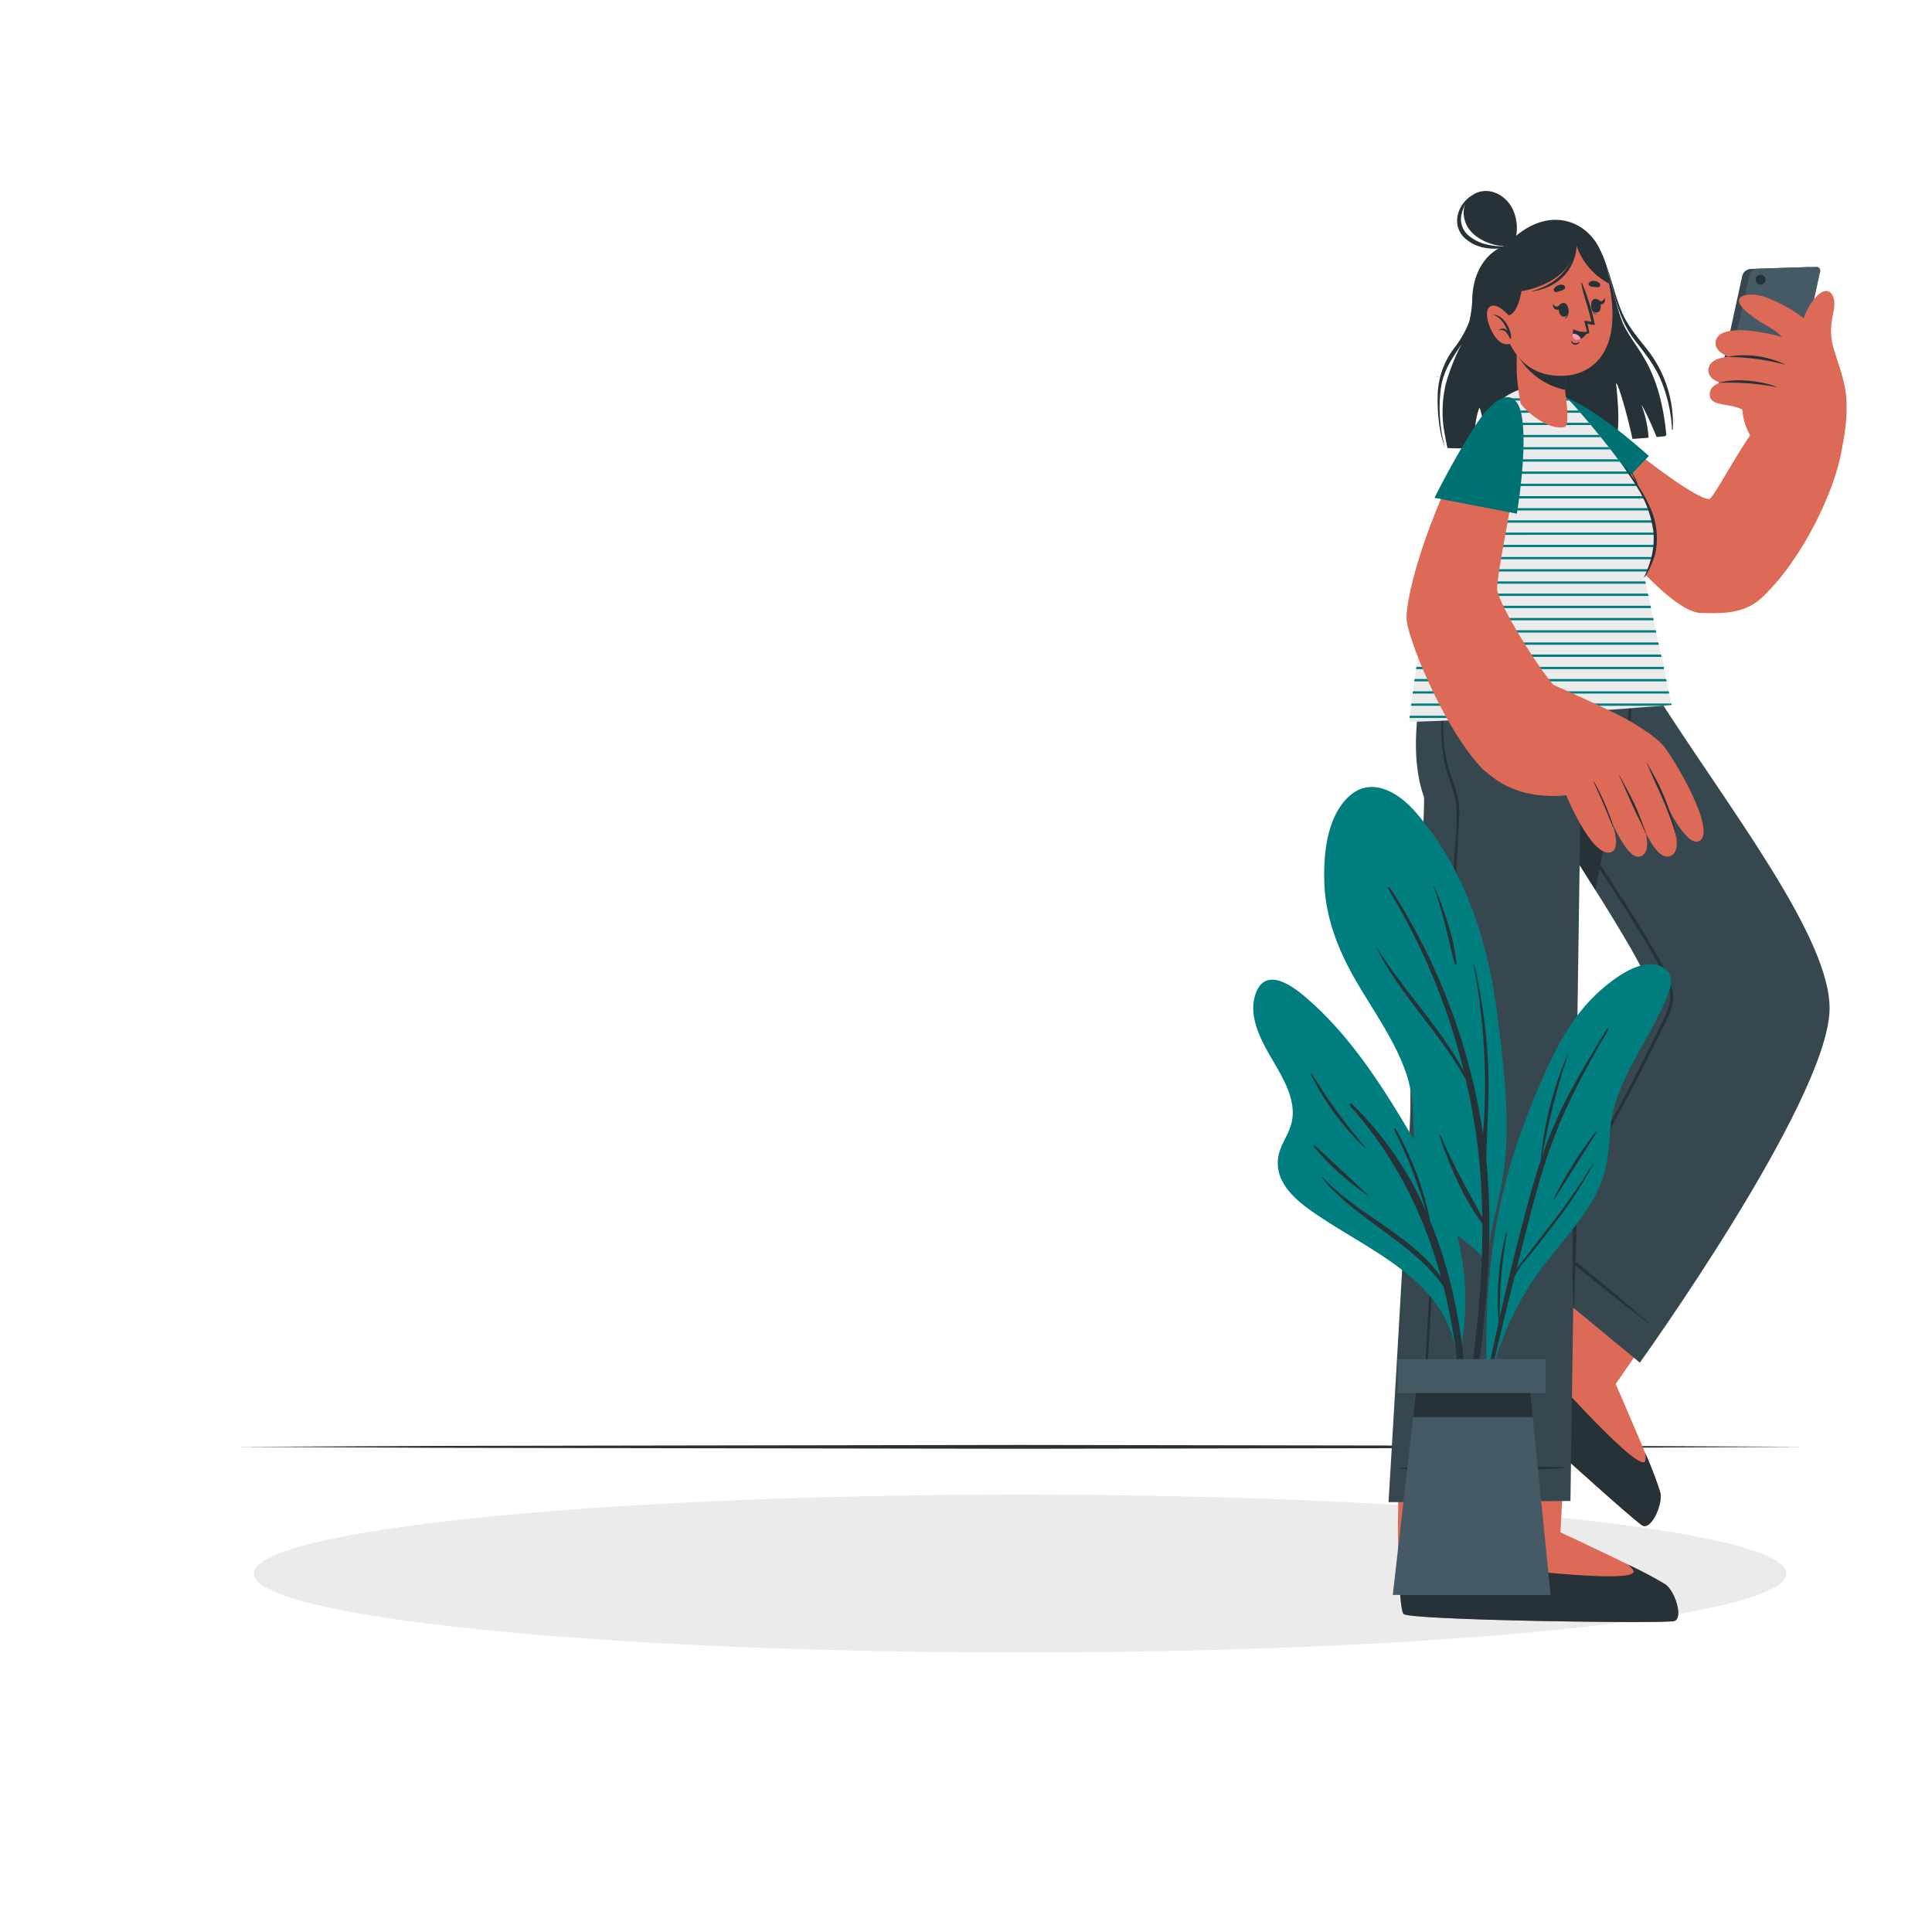 <?xml version="1.0" encoding="UTF-8" standalone="no"?>
<svg
   viewBox="0 0 500 500"
   version="1.1"
   id="svg483"
   sodipodi:docname="101.svg"
   inkscape:version="1.1.2 (0a00cf5339, 2022-02-04)"
   xmlns:inkscape="http://www.inkscape.org/namespaces/inkscape"
   xmlns:sodipodi="http://sodipodi.sourceforge.net/DTD/sodipodi-0.dtd"
   xmlns="http://www.w3.org/2000/svg"
   xmlns:svg="http://www.w3.org/2000/svg">
  <defs
     id="defs487" />
  <sodipodi:namedview
     id="namedview485"
     pagecolor="#ffffff"
     bordercolor="#666666"
     borderopacity="1.0"
     inkscape:pageshadow="2"
     inkscape:pageopacity="0.0"
     inkscape:pagecheckerboard="0"
     showgrid="false"
     inkscape:zoom="1.132"
     inkscape:cx="250"
     inkscape:cy="250.4417"
     inkscape:window-width="1478"
     inkscape:window-height="800"
     inkscape:window-x="0"
     inkscape:window-y="0"
     inkscape:window-maximized="1"
     inkscape:current-layer="svg483" />
  <g
     id="freepik--Shadow--inject-63"
     transform="translate(14,-32)">
    <path
       d="m 448.31,439.23 c 0,11.28 -88.78,20.42 -198.31,20.42 -109.53,0 -198.31,-9.14 -198.31,-20.42 0,-11.28 88.78,-20.42 198.31,-20.42 109.53,0 198.31,9.19 198.31,20.42 z"
       style="fill:#ebebeb"
       id="path71" />
  </g>
  <g
     id="freepik--Floor--inject-63"
     transform="translate(14,-32)">
    <polygon
       points="97.74,406.69 46.98,406.44 97.74,406.2 148.49,406.11 250,405.95 351.51,406.11 402.26,406.2 453.01,406.44 402.26,406.69 351.51,406.78 250,406.94 148.49,406.78 "
       style="fill:#263238"
       id="polygon74" />
  </g>
  <g
     id="freepik--Character--inject-63"
     transform="translate(32,-32)">
    <path
       d="m 340.31,129.43 -0.4,0.1 a 0.24,0.24 0 0 1 0.07,-0.12 v 0 z"
       style="fill:#263238"
       id="path269" />
    <path
       d="m 371.34,178 v 0"
       style="fill:none;stroke:#ff98b9;stroke-width:0px;stroke-linecap:round;stroke-linejoin:round"
       id="path271" />
    <rect
       x="351.63"
       y="160.83"
       width="0.01"
       height="7.04"
       style="fill:#dd6a57"
       id="rect273" />
    <path
       d="m 351.64,160.83 v 8.92 c 0,-0.11 0,-0.23 0,-0.35 z"
       style="fill:#dd6a57"
       id="path275" />
    <path
       d="m 371.34,178 v 0"
       style="fill:none;stroke:#ff98b9;stroke-width:0px;stroke-linecap:round;stroke-linejoin:round"
       id="path277" />
    <path
       d="m 351.82,418.33 h -0.18 v -0.13 z"
       style="fill:#dd6a57"
       id="path279" />
    <path
       d="m 393.12,426.86 c -2.2,-1 -50.6,-44.76 -51.39,-47.6 -0.31,-1.07 5.66,-8.49 13.13,-17.26 1.61,-1.89 20.43,-32 20.43,-32 l 33.91,26.89 -23.06,33.29 c 0,0 11,25.06 11.56,28.27 0.56,3.21 -2.38,9.38 -4.58,8.41 z"
       style="fill:#dd6a57"
       id="path281" />
    <path
       d="m 393.74,407.9 a 93.42,93.42 0 0 1 4,10.51 c 0.52,3.21 -2.38,9.42 -4.58,8.45 -2.2,-0.97 -50.61,-44.76 -51.39,-47.59 -0.25,-0.88 3.62,-5.93 9.09,-12.48 9.78,11.36 40.62,46.72 42.88,43.43 a 4.39,4.39 0 0 0 0,-2.32 z"
       style="fill:#263238"
       id="path283" />
    <path
       d="m 358.09,356.35 34.3,28.3 c 0,0 47.71,-66.43 49.08,-90.71 1,-18.67 -26.66,-53.46 -45.48,-83.24 -1.82,-2.89 -0.71,-13.85 -0.64,-15.68 l -37.29,0.07 c -0.45,4.2 -3.37,25.33 2.91,35.62 12.92,21.16 33.78,51.87 34.58,58.52 0.8,6.65 -37.46,67.12 -37.46,67.12 z"
       style="fill:#37474f"
       id="path285" />
    <path
       d="m 394.6,374.25 c -5.48,-4.64 -3.84,-3.38 -9.37,-8 -2.71,-2.24 -16.28,-13.54 -19.15,-15.22 -0.07,0 -0.14,0.06 -0.09,0.11 2.22,2.47 16,13.48 18.78,15.68 5.61,4.48 4.05,3.13 9.71,7.55 a 0.1,0.1 0 1 0 0.12,-0.12 z"
       style="fill:#263238"
       id="path287" />
    <path
       d="m 398.85,283 c -1.25,-2.44 -2.59,-4.84 -4,-7.21 C 392.05,271 389,266.37 386,261.7 q -4.69,-7.32 -9.4,-14.62 c -2.82,-4.38 -5.68,-8.75 -8.13,-13.35 a 52.26,52.26 0 0 1 -5.41,-14.39 c -1.1,-5.54 -0.87,-11.24 -0.39,-16.84 0.12,-1.4 0.25,-2.79 0.38,-4.19 0,-0.24 -0.39,-0.29 -0.42,-0.05 a 89.88,89.88 0 0 0 -0.79,16.55 44.37,44.37 0 0 0 3.82,14.69 101.81,101.81 0 0 0 7.34,13.3 c 3,4.73 6,9.43 9,14.13 3,4.7 6.13,9.51 9.12,14.31 1.46,2.33 2.89,4.68 4.25,7.07 a 71.42,71.42 0 0 1 3.8,7.25 11.75,11.75 0 0 1 1.05,3.93 9.64,9.64 0 0 1 -0.76,4.1 c -1,2.57 -2.34,5 -3.56,7.5 -2.44,4.93 -4.92,9.84 -7.48,14.71 -5.14,9.77 -19,32.77 -19.73,33.95 -0.05,0.09 0.08,0.16 0.14,0.08 5.89,-9.41 13.05,-20.37 18.35,-30.13 q 4,-7.31 7.73,-14.74 1.88,-3.7 3.68,-7.46 c 1.1,-2.28 2.37,-4.63 2.44,-7.22 0.07,-2.59 -1.03,-5.01 -2.18,-7.28 z"
       style="fill:#263238"
       id="path289" />
    <path
       d="m 394.05,195 c -2.4,12.32 -9.34,47.76 -13.14,67.36 -6.52,-10.42 -14.06,-22 -19.94,-31.67 -6.28,-10.29 -3.36,-31.42 -2.91,-35.62 z"
       style="fill:#263238"
       id="path291" />
    <path
       d="m 401.31,451.53 c -2.29,0.73 -67.56,-0.19 -70,-1.8 -0.94,-0.61 -1.36,-10.12 -1.54,-21.63 0,-2.48 0.55,-40.37 0.55,-40.37 l 43.66,0.49 -2.13,40.35 c 0,0 24.84,11.53 27.35,13.59 2.51,2.06 4.4,8.64 2.11,9.37 z"
       style="fill:#dd6a57"
       id="path293" />
    <path
       d="m 389.25,436.88 a 95.07,95.07 0 0 1 9.92,5.28 c 2.51,2.06 4.43,8.64 2.14,9.36 -2.29,0.72 -67.56,-0.18 -70,-1.79 -0.77,-0.49 -1.19,-6.84 -1.41,-15.37 14.84,2.07 61.35,8.25 60.87,4.29 -0.06,-0.37 -0.63,-1 -1.52,-1.77 z"
       style="fill:#263238"
       id="path295" />
    <path
       d="m 395.35,195.09 c 0,0 -7.39,36 -7.78,37.15 a 93.7,93.7 0 0 0 -10.5,5.21 l -2.64,183 -47.08,0.31 c 0,0 5.84,-97 5.67,-103.24 -0.26,-10 4.07,-77.64 3.47,-79.34 -6.15,-17.36 3.5,-43 3.5,-43 z"
       style="fill:#37474f"
       id="path297" />
    <path
       d="m 372.66,411.72 c -13.28,-0.57 -39,-0.33 -42.25,0.23 -0.07,0 -0.07,0.14 0,0.15 3.29,0.53 34.5,0.59 42.25,-0.17 a 0.11,0.11 0 0 0 0,-0.21 z"
       style="fill:#263238"
       id="path299" />
    <path
       d="m 338,365.14 c 0.75,-13.76 1.56,-27.52 2.35,-41.28 0.79,-13.76 1.57,-27.53 2.36,-41.29 0.39,-6.88 0.76,-13.76 1.18,-20.64 l 0.63,-10.32 a 89.59,89.59 0 0 0 0.44,-10.22 c -0.19,-3.72 -1.82,-7 -2.75,-10.55 A 41.37,41.37 0 0 1 341,220.51 c 0,-7.18 1.45,-14.28 2.82,-21.29 0.08,-0.39 0.68,-0.22 0.6,0.17 a 102.75,102.75 0 0 0 -2.89,19.61 42.12,42.12 0 0 0 0.85,9.83 c 0.67,3.1 2,6 2.8,9 0.8,3 0.45,6.44 0.25,9.66 -0.21,3.44 -0.38,6.88 -0.56,10.32 -0.37,6.74 -0.77,13.48 -1.15,20.23 -1.57,27.38 -3.09,54.77 -4.76,82.15 -0.96,15.41 -1.69,30.81 -2.96,46.24 0,0.11 -0.19,0.11 -0.18,0 0.52,-13.77 1.42,-27.53 2.18,-41.29 z"
       style="fill:#263238"
       id="path301" />
    <path
       d="m 345.08,216.65 c 0.79,-0.32 1.67,-0.42 2.48,-0.67 a 20.57,20.57 0 0 0 2.52,-0.93 19,19 0 0 0 4.32,-2.71 10.08,10.08 0 0 0 2.76,-4.17 c 0.34,-0.85 0.66,-1.71 1,-2.57 0.16,-0.42 0.33,-0.85 0.5,-1.27 0.06,-0.17 0.5,-1.07 0.57,-1.35 a 0.08,0.08 0 0 1 -0.11,0 h -0.05 a 0.09,0.09 0 0 1 0,-0.11 c 0.05,-0.1 0.06,-0.11 0.17,-0.14 a 0.11,0.11 0 0 1 0.12,0.05 c 0.17,0.28 0,0.55 -0.06,0.85 -0.13,0.57 -0.26,1.13 -0.4,1.69 -0.25,1 -0.48,2 -0.76,2.94 a 9.9,9.9 0 0 1 -2.76,4.79 15.45,15.45 0 0 1 -4.82,2.88 17.14,17.14 0 0 1 -2.79,0.82 7.59,7.59 0 0 1 -2.68,0.2 c -0.17,-0.06 -0.09,-0.25 -0.01,-0.3 z"
       style="fill:#263238"
       id="path303" />
    <path
       d="m 383.11,226.52 c 0.08,-1.65 0.18,-3.29 0.3,-4.94 0.26,-3.76 0.59,-7.53 1.18,-11.24 0.05,-0.3 0.46,-0.19 0.44,0.08 -0.2,2.92 -0.49,5.84 -0.71,8.75 -0.22,2.91 -0.52,5.82 -0.52,8.72 0,0.87 0.08,2.35 1.16,2.58 1.44,0.3 2.09,-1.61 2.42,-2.65 a 47.92,47.92 0 0 0 1.67,-8 c 0.42,-3.07 0.62,-6.17 0.86,-9.25 0,-0.11 0.19,-0.1 0.2,0 0.12,6.11 0.14,12.5 -2,18.31 a 3.41,3.41 0 0 1 -2.49,2.46 h -0.06 c 0,0 0,0.07 0,0.1 0,0.03 -0.07,0.35 -0.09,0.52 -0.02,0.17 -0.05,0.28 -0.08,0.43 -0.03,0.15 -0.09,0.59 -0.16,0.89 a 0.23,0.23 0 0 1 -0.45,0 0.2,0.2 0 0 1 -0.13,-0.18 5,5 0 0 1 0.37,-1.74 2.15,2.15 0 0 1 -1.6,-1.3 7.61,7.61 0 0 1 -0.31,-3.54 z"
       style="fill:#263238"
       id="path305" />
    <path
       d="m 387.61,231.89 a 87,87 0 0 0 -13.33,7.28 c -0.17,0.11 0,0.37 0.14,0.27 4.5,-2.28 9.1,-4.48 13.47,-7 a 0.309,0.309 0 0 0 -0.28,-0.55 z"
       style="fill:#263238"
       id="path307" />
    <path
       d="m 375.74,327.9 c 0,-0.44 0.14,-0.61 0.16,-0.07 0.11,3 0.07,7.39 0.1,10.43 0,3.58 0,7.15 0,10.72 0,3.57 -0.13,7.15 -0.27,10.73 l -0.22,5.35 c -0.07,1.24 0,3.68 -0.12,4.91 0,0.55 -0.17,0.65 -0.22,0.1 -0.09,-1.79 -0.09,-3.22 -0.15,-5 l -0.06,-5.37 c 0,-3.57 0,-7.15 0,-10.72 0,-3.57 0.13,-7.15 0.27,-10.72 0.14,-3.57 0.25,-6.79 0.51,-10.36 z"
       style="fill:#263238"
       id="path309" />
    <path
       d="m 399.23,144.31 a 0.53,0.53 0 0 1 -0.39,0.59 l -2.11,0.2 c -2.11,-5.24 -4.33,-9.39 -3.73,-7.76 a 28.94,28.94 0 0 1 1.65,7.94 l -4.17,0.32 c -2,-9.27 -4.42,-16.11 -4.2,-14 0.88,8.57 0.52,11.34 0.09,14.3 -10.07,0.74 -23.28,1.54 -32.84,1.91 -1.32,-5.11 -2.51,-10.66 -2.67,-10.26 -1.18,2.93 -1.36,7.15 -1.26,10.4 -3.05,0.09 -5.48,0.11 -7,0 0,0 -0.89,-4.31 -1.05,-5.73 a 31.41,31.41 0 0 1 0.62,-10.85 54.84,54.84 0 0 1 4,-10.15 v -0.07 c 0,0 0,0 0,0 a 31.22,31.22 0 0 0 2.28,-6.77 0.2,0.2 0 0 0 0,-0.05 30.84,30.84 0 0 0 0.58,-5.17 c 0.18,-6.36 3.3,-11.92 8.81,-13.73 10.09,-10.86 20.83,-6.64 24.35,1.42 0.34,0.79 0.68,1.69 1,2.68 v 0 c 1.23,3.64 2.39,8.38 3.43,12 v 0 c 0,0 0,0 0,0 v 0 a 38.4,38.4 0 0 0 1.42,4.22 c 3.08,6.72 9.32,10.34 11.19,28.56 z"
       style="fill:#263238"
       id="path311" />
    <path
       d="m 355.58,97.26 a 11.7,11.7 0 0 0 -6.08,9.8 32.78,32.78 0 0 1 -1.14,7.92 27.58,27.58 0 0 1 -3.93,7 20.85,20.85 0 0 0 -4.33,11.49 c -0.21,4.63 0.22,10.08 1.85,14.35 0,0 0,0 0,0 a 39.5,39.5 0 0 1 -1.1,-15 c 0.59,-5 3.12,-8.27 5.68,-12.15 a 21.4,21.4 0 0 0 3.58,-10.36 c 0.18,-2.29 0.05,-4.68 0.83,-6.85 0.92,-2.6 2.9,-4.29 4.88,-5.79 0.3,-0.16 0.03,-0.58 -0.24,-0.41 z"
       style="fill:#263238"
       id="path313" />
    <path
       d="m 394.62,122.87 c -2.73,-3.54 -5.55,-6.55 -7.25,-11 -1.54,-4 -2.51,-8.31 -4.08,-12.34 0,-0.07 -0.11,0 -0.09,0 2.46,7.16 3.18,14.44 7.79,20.4 2.5,3.24 5,6.24 6.72,10.16 a 37.77,37.77 0 0 1 3,13 0.11,0.11 0 1 0 0.21,0 31,31 0 0 0 -6.3,-20.22 z"
       style="fill:#263238"
       id="path315" />
    <path
       d="m 418.93,103.23 -6.47,29.64 c -0.29,0.88 0.16,1.56 1,1.54 l 15.17,-0.48 a 2.47,2.47 0 0 0 2.06,-1.64 l 6.48,-29.63 c 0.28,-0.88 -0.17,-1.56 -1,-1.54 L 421,101.6 a 2.47,2.47 0 0 0 -2.07,1.63 z"
       style="fill:#37474f"
       id="path317" />
    <path
       d="m 420.73,103.16 -6.47,29.64 c -0.29,0.87 0.16,1.56 1,1.53 l 15.18,-0.48 a 2.46,2.46 0 0 0 2.05,-1.63 L 439,102.58 c 0.28,-0.87 -0.17,-1.56 -1,-1.53 l -15.17,0.48 a 2.47,2.47 0 0 0 -2.1,1.63 z"
       style="fill:#455a64"
       id="path319" />
    <path
       d="m 424.93,104.37 a 1.29,1.29 0 0 1 -1.27,1.31 1.29,1.29 0 1 1 0,-2.58 1.28,1.28 0 0 1 1.27,1.27 z"
       style="fill:#263238"
       id="path321" />
    <path
       d="m 371.44,149.31 c 9,18.09 28.83,41.4 36.81,41.33 3.8,0 10.59,0.71 15.48,-3.76 10.65,-9.77 19.32,-28.18 20.93,-38.64 0.57,-3.73 -17.64,-11.34 -20.23,-8.26 -6.08,7.21 -13,21.24 -14.11,21.18 C 406.23,161 390,148 378.59,138.91 c -13.79,-11.06 -10.74,3.19 -7.15,10.4 z"
       style="fill:#dd6a57"
       id="path323" />
    <path
       d="m 444.67,129.07 c -2.08,-7.48 -3.76,-9.08 -2.17,-16.33 1.05,-4.75 -1.54,-7.46 -4.8,-3.59 -5.34,6.33 -4.68,16.55 -3.44,20 z"
       style="fill:#dd6a57"
       id="path325" />
    <path
       d="m 443.85,151.48 c 0,0 3.12,-10.56 1.69,-18.75 -1,-5.66 -4.51,-17.75 -20.57,-23.8 -3.81,-1.44 -10.25,-0.78 -4.88,3.82 3.81,3.27 7.22,4.19 9.09,6.5 0,0 -8.1,1.81 -9.39,5.68 a 76,76 0 0 0 -2.65,10.36 15.89,15.89 0 0 0 1.9,0.67 c 0,0 -0.86,3.73 1.95,8.83 z"
       style="fill:#dd6a57"
       id="path327" />
    <path
       d="m 443.74,127.47 c -2.34,-1.89 -7.38,-5.83 -12.61,-7.62 -5.82,-2 -17.56,-4.24 -19,0.07 -1,3.16 3.37,4.41 3.37,4.41 0,0 -5,0.09 -5.37,3.15 -0.29,2.79 3.18,3.56 3.18,3.56 0,0 -3.06,0.58 -2.82,3.32 0.29,3.29 6.64,1.54 9.81,4.62 0.7,0.7 23.44,-11.51 23.44,-11.51 z"
       style="fill:#dd6a57"
       id="path329" />
    <path
       d="m 430.05,126.35 a 24.45,24.45 0 0 0 -14.44,-2.1 c -0.12,0 -0.17,0.13 -0.05,0.13 a 60.82,60.82 0 0 1 14.48,2 c 0,0 0.04,-0.01 0.01,-0.03 z"
       style="fill:#263238"
       id="path331" />
    <path
       d="m 427.88,132.16 c -2.28,-1 -9.06,-2.54 -14.55,-1.23 -0.12,0 -0.16,0.14 0,0.13 a 64.46,64.46 0 0 1 14.57,1.16 c 0,0 0.01,-0.05 -0.02,-0.06 z"
       style="fill:#263238"
       id="path333" />
    <path
       d="m 379.72,165.72 15,-15.71 c 0,0 -11.2,-10.23 -19.42,-14.22 -8.22,-3.99 -9.57,1.35 -6.16,9.58 3.41,8.23 10.58,20.35 10.58,20.35 z"
       style="fill:#007d7e"
       id="path335" />
    <path
       d="m 379.72,165.72 15,-15.71 c 0,0 -11.2,-10.23 -19.42,-14.22 -8.22,-3.99 -9.57,1.35 -6.16,9.58 3.41,8.23 10.58,20.35 10.58,20.35 z"
       style="opacity:0.1"
       id="path337" />
    <path
       d="m 393.58,181.38 7.05,33.07 c 0,0 -54.36,4.38 -67.93,4.32 0,0 6.91,-63.15 20.4,-79.87 6.75,-8.37 15.32,-8.34 21.11,-3.18 1.47,1.31 19.31,21.92 21.58,30.09 1.99,7.19 -2.21,15.57 -2.21,15.57 z"
       style="fill:#ebebeb"
       id="path339" />
    <path
       d="m 368.21,132.51 h -5.77 a 12.23,12.23 0 0 1 5.77,0 z"
       style="fill:#007d7e"
       id="path341" />
    <path
       d="m 374.15,135.67 h -17.88 c 0.25,-0.21 0.51,-0.41 0.77,-0.59 h 16.4 c 0.24,0.19 0.48,0.38 0.71,0.59 z"
       style="fill:#007d7e"
       id="path343" />
    <path
       d="m 377,138.83 h -23.84 l 0.49,-0.59 h 22.86 z"
       style="fill:#007d7e"
       id="path345" />
    <path
       d="M 379.7,142 H 351 c 0.11,-0.2 0.23,-0.4 0.36,-0.59 h 27.86 z"
       style="fill:#007d7e"
       id="path347" />
    <path
       d="m 382.29,145.15 h -33 c 0.09,-0.2 0.19,-0.4 0.29,-0.59 h 32.24 z"
       style="fill:#007d7e"
       id="path349" />
    <path
       d="m 384.79,148.31 h -37 c 0.09,-0.2 0.17,-0.4 0.25,-0.59 h 36.24 z"
       style="fill:#007d7e"
       id="path351" />
    <path
       d="m 387.2,151.47 h -40.61 l 0.22,-0.6 h 39.94 z"
       style="fill:#007d7e"
       id="path353" />
    <path
       d="m 389.49,154.63 h -44 c 0.07,-0.21 0.13,-0.4 0.2,-0.6 h 43.4 z"
       style="fill:#007d7e"
       id="path355" />
    <path
       d="m 391.64,157.79 h -47.22 l 0.2,-0.6 h 46.62 z"
       style="fill:#007d7e"
       id="path357" />
    <path
       d="m 393.57,161 h -50.09 c 0,-0.21 0.11,-0.4 0.17,-0.6 h 49.57 c 0.13,0.15 0.24,0.35 0.35,0.6 z"
       style="fill:#007d7e"
       id="path359" />
    <path
       d="m 395.18,164.11 h -52.59 c 0.05,-0.2 0.11,-0.4 0.16,-0.6 h 52.16 q 0.15,0.3 0.27,0.6 z"
       style="fill:#007d7e"
       id="path361" />
    <path
       d="m 396.11,167.26 h -54.35 l 0.15,-0.59 H 396 c 0,0.2 0.08,0.39 0.11,0.59 z"
       style="fill:#007d7e"
       id="path363" />
    <path
       d="m 396.33,169.83 c 0,0.2 0,0.4 0,0.59 H 341 c 0,-0.2 0.1,-0.4 0.14,-0.59 z"
       style="fill:#007d7e"
       id="path365" />
    <path
       d="m 396.12,173 c 0,0.2 -0.06,0.4 -0.1,0.59 h -55.77 c 0,-0.19 0.08,-0.39 0.13,-0.59 z"
       style="fill:#007d7e"
       id="path367" />
    <path
       d="m 395.47,176.15 c -0.05,0.2 -0.1,0.4 -0.16,0.59 h -55.77 c 0,-0.2 0.09,-0.39 0.13,-0.59 z"
       style="fill:#007d7e"
       id="path369" />
    <path
       d="m 394.46,179.31 -0.23,0.59 h -55.35 c 0,-0.2 0.07,-0.39 0.12,-0.59 z"
       style="fill:#007d7e"
       id="path371" />
    <path
       d="m 393.94,183.06 h -55.7 c 0,-0.2 0.07,-0.39 0.12,-0.59 h 55.45 z"
       style="fill:#007d7e"
       id="path373" />
    <path
       d="m 394.61,186.22 h -57 c 0,-0.2 0.07,-0.39 0.11,-0.59 h 56.75 z"
       style="fill:#007d7e"
       id="path375" />
    <path
       d="m 395.29,189.38 h -58.24 c 0,-0.2 0.07,-0.4 0.1,-0.6 h 58 z"
       style="fill:#007d7e"
       id="path377" />
    <path
       d="m 396,192.54 h -59.51 c 0,-0.2 0.07,-0.4 0.1,-0.6 h 59.24 z"
       style="fill:#007d7e"
       id="path379" />
    <path
       d="M 396.63,195.7 H 336 c 0,-0.2 0.06,-0.4 0.1,-0.6 h 60.4 z"
       style="fill:#007d7e"
       id="path381" />
    <path
       d="m 397.31,198.86 h -61.86 l 0.09,-0.6 h 61.64 z"
       style="fill:#007d7e"
       id="path383" />
    <path
       d="m 398,202 h -63 c 0,-0.2 0.07,-0.4 0.1,-0.6 h 62.8 z"
       style="fill:#007d7e"
       id="path385" />
    <path
       d="m 398.65,205.17 h -64.17 l 0.09,-0.59 h 64 z"
       style="fill:#007d7e"
       id="path387" />
    <path
       d="M 399.33,208.33 H 334 l 0.09,-0.59 h 65.11 z"
       style="fill:#007d7e"
       id="path389" />
    <path
       d="m 400,211.49 h -66.4 c 0,-0.19 0.06,-0.39 0.08,-0.59 h 66.19 z"
       style="fill:#007d7e"
       id="path391" />
    <path
       d="m 400.63,214.45 -2.48,0.2 H 333.2 c 0,-0.19 0,-0.38 0.07,-0.59 h 67.28 z"
       style="fill:#007d7e"
       id="path393" />
    <path
       d="m 363.29,217.22 c -3.08,0.21 -6.14,0.41 -9.09,0.59 h -21.39 c 0,-0.17 0,-0.37 0.07,-0.59 z"
       style="fill:#007d7e"
       id="path395" />
    <path
       d="m 395.49,175.74 a 20.23,20.23 0 0 0 0.42,-6 28,28 0 0 0 -4.07,-11.39 c -1.17,-2 -2.57,-3.84 -3.73,-5.83 a 0.05,0.05 0 1 1 0.08,-0.06 41.81,41.81 0 0 1 3,4.08 0.61,0.61 0 0 0 -0.07,-0.14 c -0.32,-0.78 -0.65,-1.55 -1,-2.31 0,-0.08 0.1,-0.15 0.14,-0.07 0.4,0.74 0.78,1.48 1.14,2.23 0.22,0.49 0.41,1 0.58,1.48 a 37.47,37.47 0 0 1 3,5.46 18.91,18.91 0 0 1 1.41,12 21.47,21.47 0 0 1 -2.73,6.17 0.08,0.08 0 0 1 -0.14,-0.07 29.9,29.9 0 0 0 2,-5.59"
       style="fill:#263238"
       id="path397" />
    <path
       d="m 361.55,136.37 c 0.41,1 6.53,7.12 11.34,6.14 1.56,-0.32 0.19,-8.94 0.19,-8.94 v -0.66 l 0.62,-9.23 -11.53,-5.1 -1.65,-0.66 c 0,0 0,2.54 0,5.7 v 1 c 0,0.47 0,1 0,1.44 0,0.44 0,0.72 0,1.1 0,0.38 0,0.76 0,1.14 a 58.49,58.49 0 0 0 1.03,8.07 z"
       style="fill:#dd6a57"
       id="path399" />
    <path
       d="m 360.59,123.62 a 18.58,18.58 0 0 0 12.53,9.29 l 0.62,-9.23 -11.53,-5.1 -1.65,-0.66 c 0,0 0,2.54 0.03,5.7 z"
       style="fill:#263238"
       id="path401" />
    <path
       d="m 385.11,109.82 c 1.69,16.15 -7.79,19 -11.27,19.34 -3.16,0.33 -14,1 -17.32,-14.84 -3.32,-15.84 3.62,-21.78 10.82,-22.91 7.2,-1.13 16.08,2.26 17.77,18.41 z"
       style="fill:#dd6a57"
       id="path403" />
    <path
       d="m 381.52,106.34 a 10.43,10.43 0 0 1 -1.11,-0.11 1.79,1.79 0 0 1 -1.12,-0.34 0.58,0.58 0 0 1 -0.07,-0.7 1.42,1.42 0 0 1 1.37,-0.48 2.13,2.13 0 0 1 1.39,0.6 0.61,0.61 0 0 1 -0.46,1.03 z"
       style="fill:#263238"
       id="path405" />
    <path
       d="m 370.89,107.57 a 9.52,9.52 0 0 0 1.07,-0.34 1.78,1.78 0 0 0 1,-0.56 0.57,0.57 0 0 0 -0.07,-0.7 1.46,1.46 0 0 0 -1.44,-0.19 2.14,2.14 0 0 0 -1.24,0.88 0.61,0.61 0 0 0 0.68,0.91 z"
       style="fill:#263238"
       id="path407" />
    <path
       d="m 373.74,111.42 c 0,0 -0.08,0.06 -0.07,0.11 0.17,1.09 0.19,2.37 -0.75,2.86 0,0 0,0.07 0,0.06 1.2,-0.32 1.16,-2.02 0.82,-3.03 z"
       style="fill:#263238"
       id="path409" />
    <path
       d="m 372.61,110.4 c -1.78,0.1 -1.46,3.65 0.19,3.56 1.65,-0.09 1.31,-3.64 -0.19,-3.56 z"
       style="fill:#263238"
       id="path411" />
    <path
       d="m 371.93,110.65 c -0.29,0.23 -0.56,0.61 -0.93,0.69 -0.37,0.08 -0.79,-0.27 -1.11,-0.6 0,0 -0.06,0 -0.06,0.05 0.05,0.68 0.38,1.36 1.12,1.39 0.74,0.03 1.1,-0.61 1.21,-1.31 0.02,-0.13 -0.11,-0.31 -0.23,-0.22 z"
       style="fill:#263238"
       id="path413" />
    <path
       d="m 379.82,110.59 c 0,0 0.09,0 0.09,0.09 0.06,1.11 0.31,2.36 1.33,2.65 0,0 0,0.06 0,0.06 -1.24,-0.07 -1.55,-1.74 -1.42,-2.8 z"
       style="fill:#263238"
       id="path415" />
    <path
       d="m 380.71,109.36 c 1.76,-0.28 2.19,3.27 0.56,3.52 -1.63,0.25 -2.04,-3.28 -0.56,-3.52 z"
       style="fill:#263238"
       id="path417" />
    <path
       d="m 381.48,109.51 c 0.3,0.15 0.62,0.46 0.95,0.44 0.33,-0.02 0.64,-0.44 0.84,-0.84 0,0 0.05,0 0.06,0 0.1,0.68 0,1.41 -0.67,1.62 -0.67,0.21 -1.09,-0.34 -1.33,-1 -0.05,-0.08 0.02,-0.29 0.15,-0.22 z"
       style="fill:#263238"
       id="path419" />
    <path
       d="m 374.63,120.22 c 0.28,0.24 0.56,0.59 1,0.6 a 2.71,2.71 0 0 0 1.17,-0.33 c 0,0 0.07,0 0.05,0.06 a 1.48,1.48 0 0 1 -1.37,0.66 1.18,1.18 0 0 1 -0.91,-0.94 c -0.06,-0.06 0.02,-0.09 0.06,-0.05 z"
       style="fill:#263238"
       id="path421" />
    <path
       d="m 378.83,115.77 c 0,0 0.39,1.62 0.47,2.4 0,0.07 -0.18,0.12 -0.44,0.17 v 0 a 3.72,3.72 0 0 1 -3.72,-1 c -0.06,-0.07 0,-0.16 0.11,-0.12 a 5.62,5.62 0 0 0 3.46,0.62 c 0,-0.22 -0.77,-2.75 -0.65,-2.77 a 6.55,6.55 0 0 1 1.8,0.22 c -0.72,-3.4 -2,-6.65 -2.65,-10 a 0.11,0.11 0 0 1 0.2,-0.07 56.83,56.83 0 0 1 3.32,10.7 c 0.07,0.37 -1.58,-0.05 -1.9,-0.15 z"
       style="fill:#263238"
       id="path423" />
    <path
       d="m 378.67,118.15 a 4.38,4.38 0 0 1 -1.55,1.58 2,2 0 0 1 -1.18,0.24 c -0.89,-0.11 -1,-0.89 -0.95,-1.59 a 4.66,4.66 0 0 1 0.24,-1.08 5.67,5.67 0 0 0 3.44,0.85 z"
       style="fill:#263238"
       id="path425" />
    <path
       d="m 377.12,119.73 a 2,2 0 0 1 -1.18,0.24 c -0.89,-0.11 -1,-0.89 -0.95,-1.59 a 2.05,2.05 0 0 1 2.13,1.35 z"
       style="fill:#ff9abb"
       id="path427" />
    <path
       d="m 357.75,113.63 c 3,0.49 4,-6.28 4,-6.28 0,0 12.74,-1.63 14.22,-11.88 a 17.48,17.48 0 0 0 8.41,9.89 c 0,0 0,-11.31 -8.85,-13.86 0,0 -10.94,-4.5 -17.54,4.07 -6.6,8.57 -2.22,17.73 -0.24,18.06 z"
       style="fill:#263238"
       id="path429" />
    <path
       d="m 376,94.71 a 11.24,11.24 0 0 1 -0.76,4.68 11.76,11.76 0 0 1 -2.55,4.06 11.52,11.52 0 0 1 -0.89,0.82 l -0.45,0.4 -0.5,0.34 c -0.34,0.22 -0.67,0.45 -1,0.65 -0.33,0.2 -0.72,0.36 -1.08,0.53 -0.18,0.08 -0.36,0.18 -0.54,0.25 l -0.57,0.2 -1.13,0.38 c -0.77,0.18 -1.55,0.32 -2.33,0.45 0.74,-0.29 1.5,-0.49 2.22,-0.78 l 1.07,-0.47 0.53,-0.23 0.5,-0.29 c 0.34,-0.2 0.67,-0.39 1,-0.57 0.33,-0.18 0.62,-0.45 0.93,-0.67 l 0.47,-0.34 0.42,-0.38 a 8.89,8.89 0 0 0 0.83,-0.79 13.92,13.92 0 0 0 3.36,-6 13.48,13.48 0 0 0 0.47,-2.24 z"
       style="fill:#263238"
       id="path431" />
    <path
       d="m 359.58,115 c 0,0 -3.63,-5 -5.91,-3.7 -2.28,1.3 0.52,8.6 3.24,9.56 a 2.75,2.75 0 0 0 3.65,-1.54 z"
       style="fill:#dd6a57"
       id="path433" />
    <path
       d="m 354.52,113.41 a 0.035,0 -90 0 0 0,0.07 c 1.91,0.74 2.94,2.47 3.67,4.28 a 1.52,1.52 0 0 0 -2.28,-0.37 c 0,0 0,0.11 0.05,0.1 a 1.68,1.68 0 0 1 1.87,0.55 8.79,8.79 0 0 1 0.92,1.49 c 0.09,0.17 0.4,0.07 0.33,-0.12 v 0 c -0.02,-2.41 -1.96,-5.8 -4.56,-6 z"
       style="fill:#263238"
       id="path435" />
    <path
       d="m 359.26,95.39 c 1.45,-0.54 2.83,-8.65 -2.5,-12.52 -5.33,-3.87 -12.16,0.55 -9.3,7.2 1.81,4.2 8.73,6.46 11.8,5.32 z"
       style="fill:#263238"
       id="path437" />
    <path
       d="m 349.3,82.4 a 9.07,9.07 0 0 0 -3.07,5.14 5.46,5.46 0 0 0 1.62,5.22 10.94,10.94 0 0 0 5.29,2.59 16.42,16.42 0 0 0 3.05,0.38 8.64,8.64 0 0 0 3.07,-0.34 7.34,7.34 0 0 1 -3.05,0.9 13.35,13.35 0 0 1 -3.22,-0.05 10.61,10.61 0 0 1 -5.94,-2.64 6.38,6.38 0 0 1 -1.76,-2.91 6.59,6.59 0 0 1 0.06,-3.36 8,8 0 0 1 3.95,-4.93 z"
       style="fill:#263238"
       id="path439" />
    <path
       d="m 352.1,140.18 c -13.38,20.13 -20.94,46.93 -20,52.83 1.08,6.49 10.24,28.43 19.68,38.1 2.49,2.55 21.35,-18.37 18.8,-21.2 -4.91,-5.46 -14.66,-21.55 -15.09,-25.22 -0.4,-3.39 4.54,-25.2 5.84,-37.6 1.3,-11.91 -3.01,-16.28 -9.23,-6.91 z"
       style="fill:#dd6a57"
       id="path441" />
    <path
       d="m 370,209.24 c 0,0 10.24,4.5 16.8,7.76 3.66,1.82 9.66,5.5 11.74,8.07 3.1,3.83 13.65,21.87 9.33,24.52 -3.91,2.4 -11,-14.24 -11,-14.24 0,0 8.64,16.16 3.4,18.19 -5.24,2.03 -10.75,-17.86 -10.75,-17.86 0,0 8.51,16.81 2.78,18 -4.3,0.98 -10.3,-16.74 -10.3,-16.74 0,0 7.21,14.5 2.8,15.65 -4.88,1.27 -11.45,-14.74 -11.45,-14.74 -11.71,1 -17.71,-3.27 -21.61,-6.83 -0.96,-0.86 18.26,-21.78 18.26,-21.78 z"
       style="fill:#dd6a57"
       id="path443" />
    <path
       d="m 394.27,229.56 c 1.08,1.86 2.19,3.74 3.11,5.69 0.92,1.95 1.76,3.94 2.49,6 a 36.79,36.79 0 0 1 2.08,8.16 c -1,-4.9 -4.2,-11.94 -5.12,-13.89 -0.92,-1.95 -1.73,-4 -2.64,-5.9 -0.02,-0.07 0.05,-0.1 0.08,-0.06 z"
       style="fill:#263238"
       id="path445" />
    <path
       d="m 387.16,232.74 c 1.28,2.43 2.64,4.81 3.82,7.3 1.18,2.49 2,4.94 3,7.5 0.07,0.2 -0.06,0.17 -0.14,0 -1.1,-2.52 -2.3,-4.76 -3.43,-7.26 -1.13,-2.5 -2.15,-5 -3.36,-7.5 0.03,-0.06 0.09,-0.08 0.11,-0.04 z"
       style="fill:#263238"
       id="path447" />
    <path
       d="m 380.57,234.36 a 62.1,62.1 0 0 1 5,11.62 c 0.07,0.2 -0.1,0.15 -0.18,0 -1.58,-3.89 -2.8,-7 -4.93,-11.49 -0.05,-0.12 0.06,-0.2 0.11,-0.13 z"
       style="fill:#263238"
       id="path449" />
    <path
       d="m 339.24,160.83 21.32,4.11 c 0,0 2.55,-14.95 1.46,-24 -1.09,-9.05 -6.31,-7.31 -11.38,0 -5.07,7.31 -11.4,19.89 -11.4,19.89 z"
       style="fill:#007d7e"
       id="path451" />
    <path
       d="m 339.24,160.83 21.32,4.11 c 0,0 2.55,-14.95 1.46,-24 -1.09,-9.05 -6.31,-7.31 -11.38,0 -5.07,7.31 -11.4,19.89 -11.4,19.89 z"
       style="opacity:0.1"
       id="path453" />
  </g>
  <g
     id="freepik--Plant--inject-63"
     transform="translate(266,-32)">
    <path
       d="m 121.6,343.45 c -1.16,4.93 -2.39,9.78 -2.63,14.84 0.14,0.25 0.11,1.17 0,0.92 0,0.82 -1.27,0.67 -1.27,-0.14 0,-0.52 0,-1.05 0,-1.55 -2.9,-3.61 -7.11,-5.89 -10.51,-9 a 19.76,19.76 0 0 1 -5.76,-9.17 c -2.82,-9.73 -0.18,-20 -3.57,-29.75 -2.93,-8.36 -8.18,-15.64 -12.62,-23.22 -4.69,-8 -8.15,-16.44 -8.5,-25.83 -0.27,-7.19 0.58,-16.77 6.06,-22.15 5.8,-5.72 13,-1.44 17.45,3.66 12.88,14.79 18.84,33.48 21.25,52.59 1.33,10.58 2.71,21.22 2.39,31.89 a 86,86 0 0 1 -2.29,16.91 z"
       style="fill:#007d7e"
       id="path456" />
    <path
       d="m 119,362.18 a 182.85,182.85 0 0 0 -0.35,-30 0.93,0.93 0 0 0 0,-0.1 c 0.16,-8.1 0.8,-16.17 0.48,-24.28 a 143.87,143.87 0 0 0 -3.56,-26 c 0,-0.1 -0.18,-0.07 -0.16,0 a 170.1,170.1 0 0 1 2.82,25.46 q 0.24,6.87 -0.11,13.73 c -0.08,1.49 -0.22,3 -0.32,4.49 v 0 A 160.16,160.16 0 0 0 93.7,261.71 c -0.16,-0.26 -0.63,0 -0.47,0.29 a 166.42,166.42 0 0 1 19.62,47.28 c -6.2,-11.48 -15.56,-20.92 -22.5,-31.95 0,-0.06 -0.14,0 -0.11,0.06 6.24,12.29 16.55,22 23.12,34.07 1.13,4.93 2.07,9.91 2.76,14.92 a 167.31,167.31 0 0 1 1.5,20.72 c -3.78,-7.05 -7.7,-13.8 -10.78,-21.26 a 0.163,0.163 0 0 0 -0.3,0.13 c 2.62,7.75 6.15,16.1 11.1,22.71 q 0,7.36 -0.41,14.72 c -0.77,13.08 -3,26 -4,39 a 0.302,0.302 0 0 0 0.6,0.07 298.62,298.62 0 0 0 5.17,-40.29 z"
       style="fill:#263238"
       id="path458" />
    <path
       d="m 105.14,261.29 c 0,-0.09 -0.18,0 -0.15,0.07 2.39,6.61 3.74,13.3 5.47,20.07 a 0.25,0.25 0 0 0 0.49,-0.08 c -0.7,-6.87 -3.15,-13.72 -5.81,-20.06 z"
       style="fill:#263238"
       id="path460" />
    <path
       d="m 165.81,289 a 101.34,101.34 0 0 1 -5.49,11.29 c -4.31,7.81 -8.79,15 -9.61,24.07 -0.36,4.06 -0.49,8.14 -1.73,12 a 35.77,35.77 0 0 1 -4.8,9.44 c -4.66,6.79 -10.49,12.65 -14.81,19.7 a 82.73,82.73 0 0 0 -9.85,23.73 c -0.1,0.46 -0.82,0.33 -0.72,-0.12 a 0.45,0.45 0 0 0 0,-0.11 0.11,0.11 0 0 1 0,-0.09 c -0.69,-19.51 0.87,-39.17 6.82,-57.86 A 200.25,200.25 0 0 1 135.06,307 c 3.19,-6.77 7.16,-13.29 12.76,-18.35 3.63,-3.27 11.5,-9.47 16.67,-6.19 2.51,1.6 2.3,4.09 1.32,6.54 z"
       style="fill:#007d7e"
       id="path462" />
    <path
       d="m 146.21,333.21 a 161.87,161.87 0 0 1 -11.34,16.3 c -1.89,2.46 -3.8,4.91 -5.69,7.38 -0.89,1.16 -1.89,2.32 -2.71,3.58 0.52,-2.05 1,-4.11 1.54,-6.16 2.52,-9.85 4.94,-19.8 8.69,-29.27 3.66,-9.27 8.54,-18 13.54,-26.56 0.14,-0.22 -0.23,-0.39 -0.36,-0.17 -4.12,6.78 -8.31,13.55 -11.77,20.7 a 107.82,107.82 0 0 0 -5,12.28 190.63,190.63 0 0 1 6.65,-26.24 c 0,-0.08 -0.08,-0.13 -0.11,-0.05 a 89.54,89.54 0 0 0 -6.91,27.29 v 0 q -1.27,3.8 -2.35,7.67 c -3.07,10.91 -5.77,21.94 -8.27,33 a 118,118 0 0 1 1.88,-21.7 c 0,-0.16 -0.22,-0.2 -0.26,0 a 68.84,68.84 0 0 0 -1.88,22.87 q -1.42,6.32 -2.77,12.63 c -1.91,9 -4.27,18.15 -5.39,27.28 a 0.182,0.182 0 0 0 0.36,0.06 c 1.34,-4.92 2.15,-10 3.24,-15 1.09,-5 2.23,-10 3.39,-15 q 2.55,-10.89 5.28,-21.73 c 1.21,-2.65 3.54,-5 5.29,-7.22 1.92,-2.44 3.84,-4.88 5.71,-7.36 a 109.48,109.48 0 0 0 9.39,-14.53 c 0.08,-0.08 -0.09,-0.15 -0.15,-0.05 z"
       style="fill:#263238"
       id="path464" />
    <path
       d="m 147,324.87 a 101.76,101.76 0 0 0 -11,17.62 c 0,0.08 0.08,0.17 0.13,0.09 3.73,-5.85 7.4,-11.75 11.13,-17.6 0.01,-0.1 -0.15,-0.2 -0.26,-0.11 z"
       style="fill:#263238"
       id="path466" />
    <path
       d="m 64,307.48 c 2.53,4.36 5.41,9.58 4.33,14.81 -0.69,3.31 -3.11,6 -3.55,9.37 -1,7.45 6.44,12.38 11.82,15.9 13.39,8.79 31.76,16.62 34.2,34.57 0.09,0.64 1.19,0.48 1.11,-0.15 a 0.26,0.26 0 0 0 0,-0.11 c 0,0 0.07,-0.06 0.07,-0.11 a 68.93,68.93 0 0 0 -0.25,-27.41 c -2,-9.25 -6,-17.56 -10.8,-25.69 -8.06,-13.75 -16.6,-27.84 -28.79,-38.37 -3.37,-2.91 -10.28,-8.16 -13,-1.58 -2.61,6.4 1.76,13.46 4.86,18.77 z"
       style="fill:#007d7e"
       id="path468" />
    <path
       d="m 76.26,336.64 c 8.88,9.61 23,15 30.64,25.77 -4.53,-16.5 -12,-31.35 -23.55,-44.24 a 0.35,0.35 0 0 1 0.49,-0.49 87.16,87.16 0 0 1 19.25,27.88 124.56,124.56 0 0 0 -8.29,-21.2 0.23,0.23 0 0 1 0.39,-0.23 80.73,80.73 0 0 1 8.93,23.87 c 10.08,24.38 11,53 8.9,78.68 0,0.37 -0.59,0.38 -0.58,0 0.58,-20.25 0.25,-40.86 -4.6,-60.64 -0.1,-0.42 -0.22,-0.82 -0.32,-1.23 -8.32,-11.6 -22.38,-17 -31.42,-28 -0.1,-0.12 0.06,-0.28 0.16,-0.17 z"
       style="fill:#263238"
       id="path470" />
    <path
       d="m 74.2,328.38 c 4.66,4.28 9.25,8.65 13.92,12.93 0,0 0,0.12 -0.07,0.09 a 68.51,68.51 0 0 1 -14.13,-12.74 0.2,0.2 0 0 1 0.28,-0.28 z"
       style="fill:#263238"
       id="path472" />
    <path
       d="m 73.46,309.85 a 147.49,147.49 0 0 0 14,19.19 0.081,0.081 0 1 1 -0.12,0.11 67.63,67.63 0 0 1 -14.13,-19.15 0.15,0.15 0 0 1 0.25,-0.15 z"
       style="fill:#263238"
       id="path474" />
    <polygon
       points="135.29,444.77 129.78,389.83 100.74,389.83 94.45,444.77 "
       style="fill:#455a64"
       id="polygon476" />
    <polygon
       points="130.68,398.76 129.79,389.83 100.74,389.83 99.72,398.76 "
       style="fill:#263238"
       id="polygon478" />
    <rect
       x="95.73"
       y="383.74"
       width="38.28"
       height="8.77"
       transform="rotate(180,114.87,388.13)"
       style="fill:#455a64"
       id="rect480" />
  </g>
</svg>
